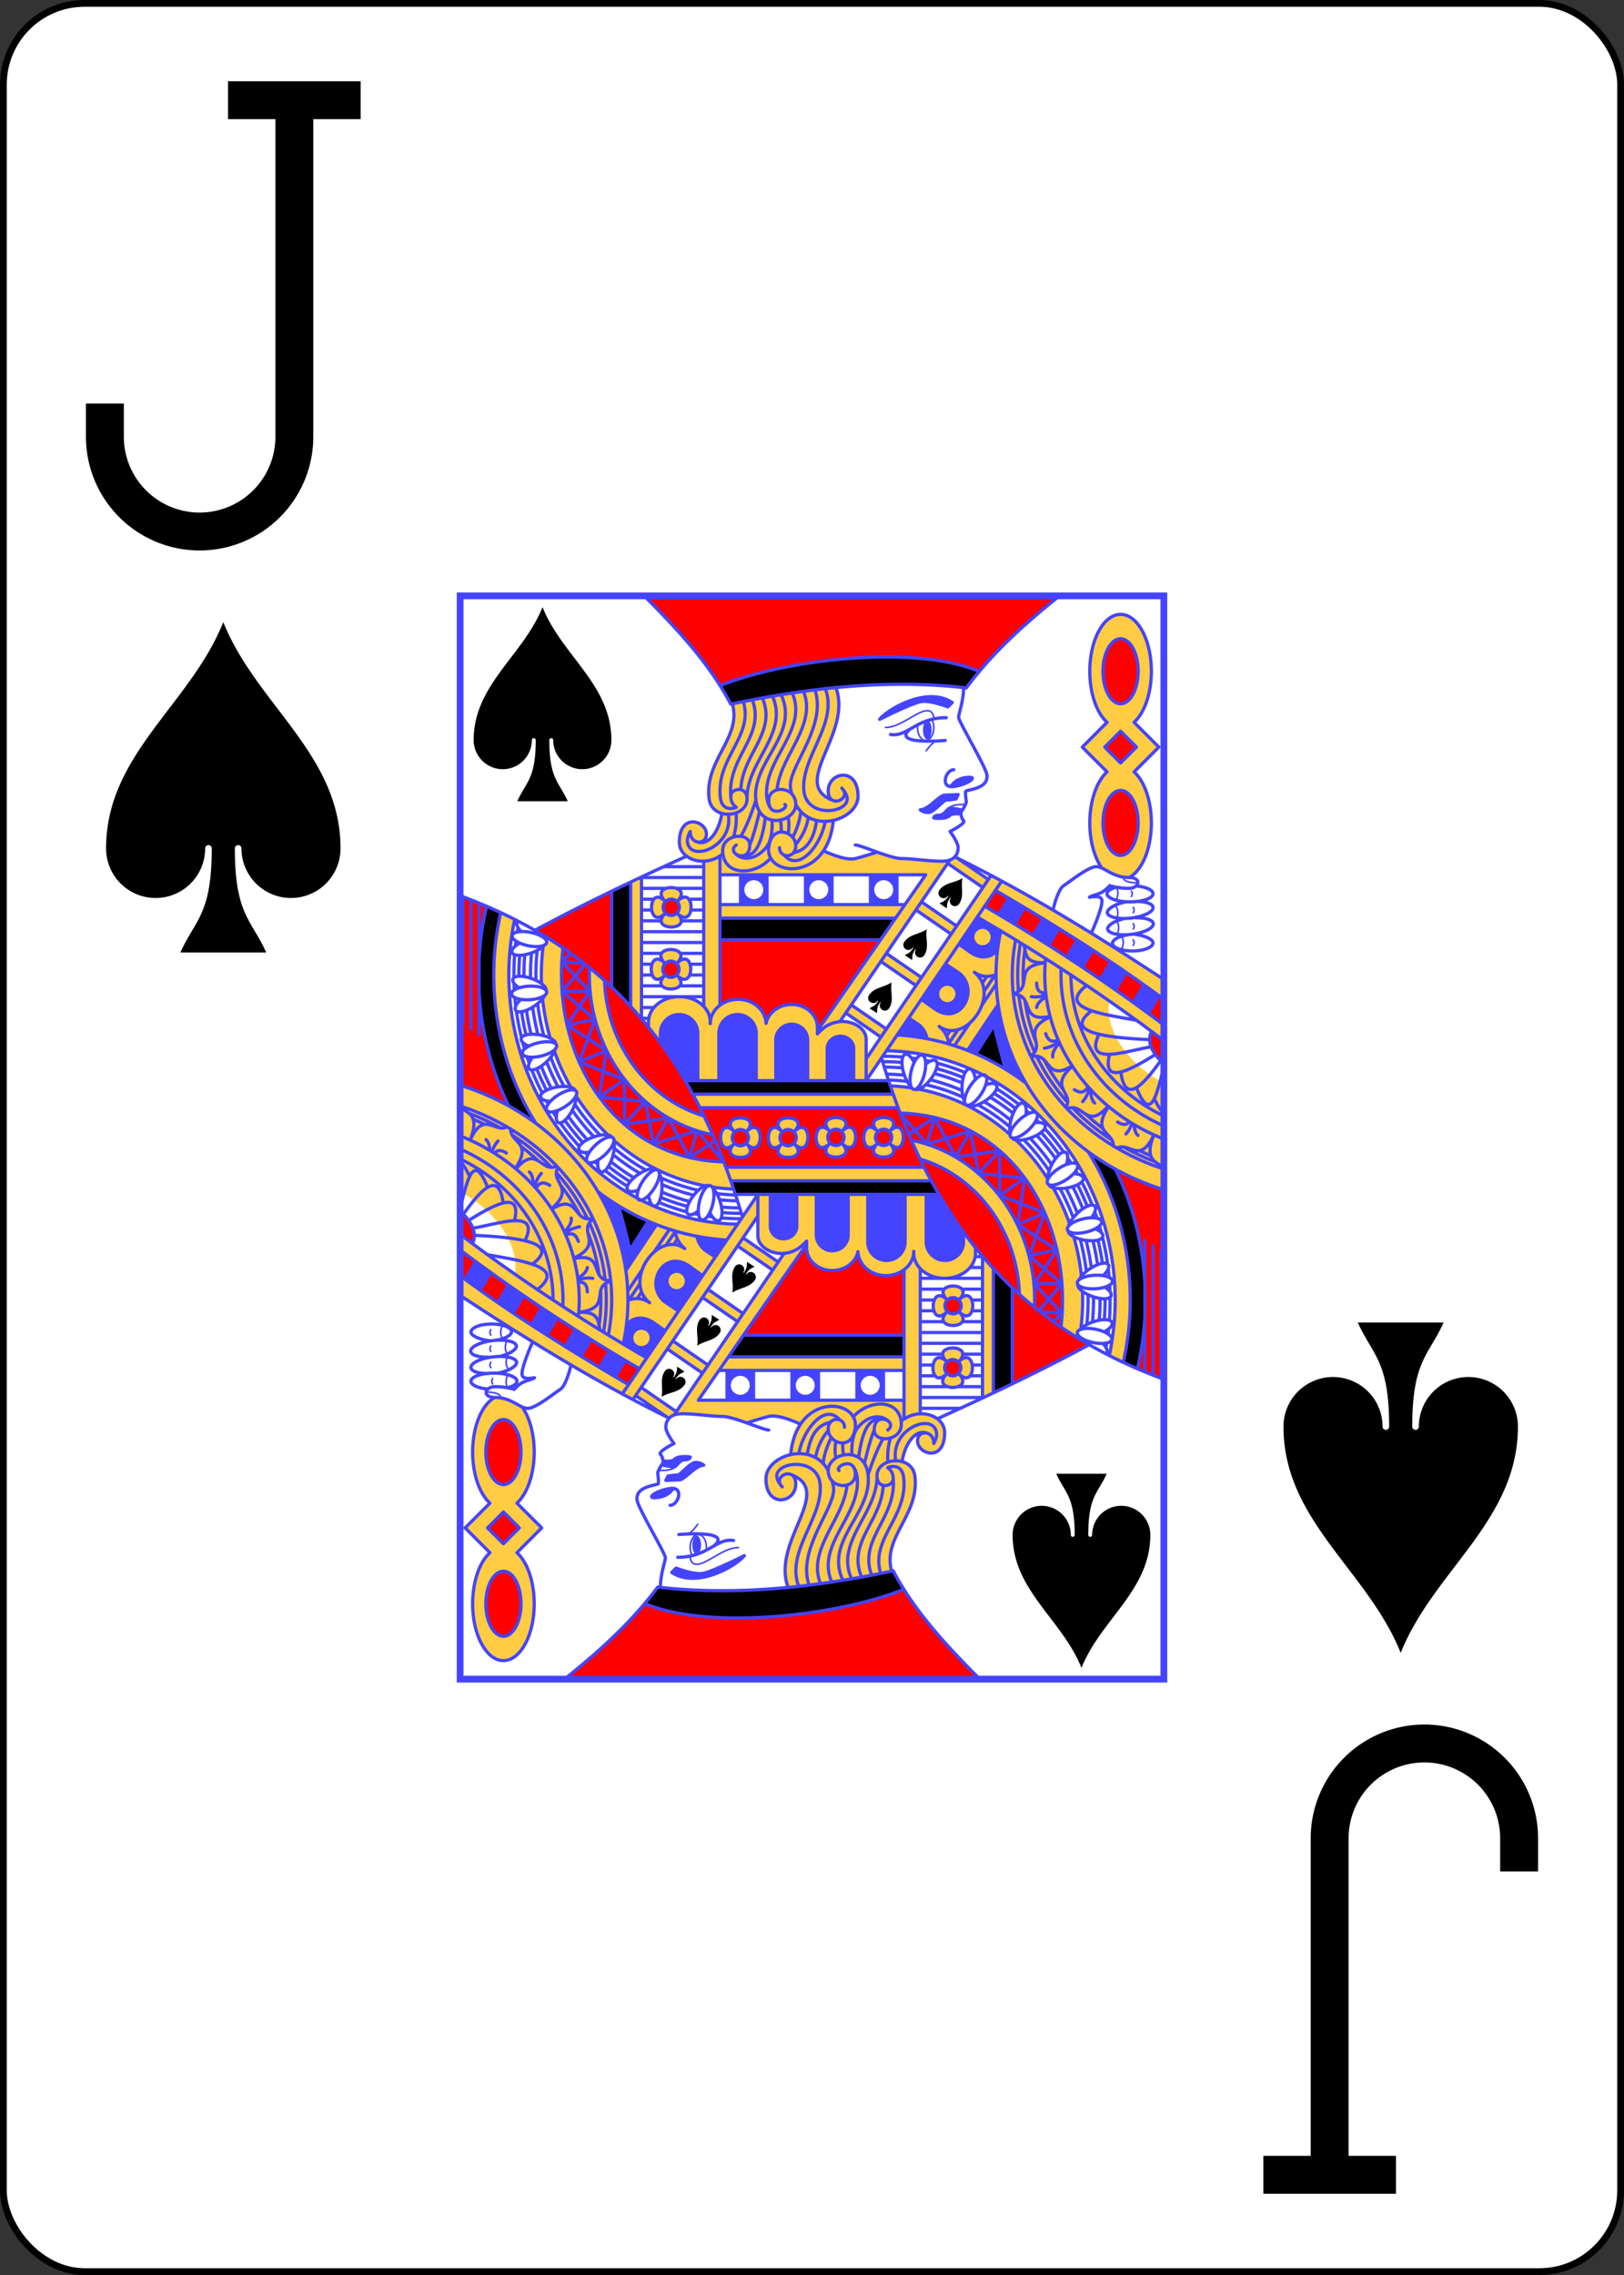 <?xml version="1.0" encoding="UTF-8" standalone="no"?>
<svg xmlns:xlink="http://www.w3.org/1999/xlink" class="card" face="JS" height="3.5in"
     preserveAspectRatio="none" viewBox="-120 -168 240 336" width="2.5in"
     xmlns="http://www.w3.org/2000/svg">
    <rect x="-120" y="-168" width="240" height="336" fill="#333333" stroke="none"/>
    <defs>
        <symbol id="VSJ" preserveAspectRatio="xMinYMid" viewBox="-500 -500 1000 1000">
            <path d="M50 -460L250 -460M150 -460L150 250A100 100 0 0 1 -250 250L-250 220" fill="none"
                  stroke="black" stroke-linecap="square" stroke-miterlimit="1.5"
                  stroke-width="80"></path>
        </symbol>
        <symbol id="SSJ" preserveAspectRatio="xMinYMid" viewBox="-600 -600 1200 1200">
            <path
                    d="M0 -500C100 -250 355 -100 355 185A150 150 0 0 1 55 185A10 10 0 0 0 35 185C35 385 85 400 130 500L-130 500C-85 400 -35 385 -35 185A10 10 0 0 0 -55 185A150 150 0 0 1 -355 185C-355 -100 -100 -250 0 -500Z"
                    fill="black"></path>
        </symbol>
        <symbol id="SJ6" preserveAspectRatio="none" viewBox="0 0 1300 2000">
            <path
                    d="M1225,520c0,10 25,10 25,10M1212.083,537.977c6.055,8.81 1.089,22.643 0,22.023M1212.05,574.307c6.055,8.81 1.089,22.643 0,22.023M1213.561,601.844c6.055,8.81 1.089,22.643 0,22.023M1222.05,629.307c6.055,8.81 1.089,22.643 0,22.023M1240,545c2.817,4.39 1.469,7.218 0,10M1243.355,575.118c2.817,4.39 1.469,7.218 0,10M1243.355,605.118c2.817,4.39 1.469,7.218 0,10M1243.355,635.118c2.817,4.39 1.469,7.218 0,10M934,385c-10.823,1.061 -23.081,-1.379 -33,8M880,268c-7,1 -19,18 -19,18M871.437,228.295C873.659,232.393 875,237.701 875,243.5c0,12.979 -6.716,23.5 -15,23.5 -8.284,0 -15,-10.521 -15,-23.5 0,-1.889 0.142,-3.726 0.411,-5.485M786,243c28,0 58,-31 77,-31 11.499,0 12,13 12,13"
                    fill="none" stroke="#44F" stroke-linecap="round" stroke-linejoin="round"
                    stroke-width="3"></path>
            <use height="75" transform="translate(910,546)scale(1,1)rotate(35)translate(-37,-37)"
                 width="75" xlink:href="#SSJ"></use>
            <use height="75" transform="translate(845,641)scale(1,1)rotate(33)translate(-37,-37)"
                 width="75" xlink:href="#SSJ"></use>
            <use height="75" transform="translate(780,739)scale(1,1)rotate(33)translate(-37,-37)"
                 width="75" xlink:href="#SSJ"></use>
        </symbol>
        <symbol id="SJ5" preserveAspectRatio="none" viewBox="0 0 1300 2000">
            <path
                    d="M1299.894,708.358C1165.225,619.98 1044.801,546.406 913.659,481.799M778.787,854.444c90.113,301.87 247.363,490.955 521.131,591.898M791.461,895H415.846M800.082,920H430.213M808.292,945H443.35M904.795,487.642 701.696,785.807M980.713,516.294C904.098,629.536 826.244,741.942 749.869,855.346M417.193,481.266C323.045,523.757 229.466,568.379 137.214,617.952M335,520.115V780.788M450,491.883V758.209M280,545.221V723.317M315,528.53V758.21M480,480.417V755.597M480,515H860L660.087,802.68M480,570H820.894M480,595H804.058M480,635H775.611M400.607,564.393a15,15 0 0 1 0,21.213 15,15 0 0 1 -21.213,0 15,15 0 0 1 0,-21.213 15,15 0 0 1 21.213,0v0M400.607,564.393c8.32,-8.32 14.628,-9.542 18.948,-7.033 13.854,8.047 7.269,54.464 -18.948,28.246C435,620 345,620 379.393,585.607 345,620 345,530 379.393,564.393 345,530 435,530 400.607,564.393v0M400,678.787a15,15 0 0 1 0,21.213 15,15 0 0 1 -21.213,0 15,15 0 0 1 0,-21.213 15,15 0 0 1 21.213,0v0M400,678.787c8.32,-8.32 14.628,-9.542 18.948,-7.033C432.802,679.801 426.217,726.217 400,700c34.393,34.393 -55.607,34.393 -21.213,0 -34.393,34.393 -34.393,-55.607 0,-21.213 -34.393,-34.393 55.607,-34.393 21.213,0v0M335,620H450M335,640H450M406.819,660H450M335,660h36.841M424.67,680H450M335,680h19.415M424.38,700H450M335,700h19.86M406.093,720H450M335,720h37.857M422.929,560H450M335,560h22.327M426.412,580H450M335,580h18.844M408.56,600H450M335,600h36.26M376.195,500H450M332.923,520H450M399.997,540H450M335,540h44.968M335,740H450M335,760h22.617M335,780h10.861M528.291,989.697a15,15 0 0 1 0,21.213 15,15 0 0 1 -21.213,0 15,15 0 0 1 0,-21.213 15,15 0 0 1 21.213,0v0M616.422,989.697a15,15 0 0 1 0,21.213 15,15 0 0 1 -21.213,0 15,15 0 0 1 0,-21.213 15,15 0 0 1 21.213,0v0M528.291,989.697c8.32,-8.32 14.628,-9.542 18.948,-7.033 13.854,8.047 7.269,54.464 -18.948,28.246 34.393,34.393 -55.607,34.393 -21.213,0 -34.393,34.393 -34.393,-55.607 0,-21.213 -34.393,-34.393 55.607,-34.393 21.213,0v0M616.422,989.697c8.32,-8.32 14.628,-9.542 18.948,-7.033 13.854,8.047 7.269,54.464 -18.948,28.246 34.393,34.393 -55.607,34.393 -21.213,0 -34.393,34.393 -34.393,-55.607 0,-21.213 -34.393,-34.393 55.607,-34.393 21.213,0v0M750,895v-74.245h-0.15c0.083,-0.726 0.133,-1.455 0.15,-2.184 10e-6,-18.09 -20.147,-32.755 -45,-32.755 -20.619,1.313 -32.663,9.571 -45,22.886v-9.311h-0.158c0.088,-0.936 0.141,-1.873 0.158,-2.812 10e-6,-23.296 -21.266,-42.18 -47.5,-42.18 -24,0 -43.842,15.805 -47.304,34.866C563.625,763.967 541.106,745 513.518,745c-28.433,0 -51.482,20.147 -51.482,44.8 -0.332,-0.77 -0.017,-2.522 10e-6,-3.3 0,-25.681 -25.536,-46.5 -57.036,-46.5 -31.5,0 -57.036,20.819 -57.036,46.5 10e-4,1.034 0.047,2.068 0.134,3.1h-0.134v7.609M1000.631,526.423 750,895M918.036,483.962l57.683,39.657M777.372,675.068l64.654,44.449M787.613,660.234l64.782,44.537M842.112,579.889l64.429,44.295M852.361,565.061l63.992,43.994M900.595,493.846l64.502,44.345M713.049,770.533l64.079,44.054M722.965,755.476l64.741,44.509M956.062,593.505C1081.708,666.317 1197.894,743.75 1300.074,821.255M968.653,572.916C1089.37,643.264 1201.217,717.818 1300.123,792.508M988.787,543.79C1101.61,609.526 1206.519,675.497 1300.151,745.067M1299.919,1002.903C1170.517,952.17 1080,835.642 1080,700c0,-10.247 0.517,-20.385 1.527,-30.393M1299.958,1096.424C1234.01,1076.035 1173.392,1041.819 1123.266,995.743 1037.937,917.307 990,810.925 990,700c0,-27.631 2.975,-54.981 8.761,-81.686M1299.927,978.692C1187.557,928.803 1110,822.758 1110,700c0,-4.011 0.083,-8.004 0.247,-11.977M1299.933,960.371C1198.031,911.709 1128.365,813.379 1128.365,700M1299.956,1058.208c-57.894,-18.849 -111.089,-48.937 -155.476,-88.738C1064.777,898.002 1020,801.071 1020,700c0,-21.892 2.101,-43.59 6.202,-64.877M1031.361,730.283C1030.457,720.246 1030,710.144 1030,700c0,-19.933 1.765,-39.703 5.216,-59.138M1061.176,842.266c-15.198,-33.322 -25.059,-68.626 -29.097,-104.85M1122.219,935.148c-23.371,-26.07 -42.628,-54.722 -57.391,-85.124M1203.904,1004.513c-18.526,-11.92 -36.048,-25.27 -52.353,-39.969 -7.034,-6.341 -13.79,-12.887 -20.26,-19.621M1283.947,1044.8c-20.096,-7.628 -39.527,-16.685 -58.102,-27.098M1040.409,716.5C1040.137,711.015 1040,705.514 1040,700c0,-15.856 1.109,-31.476 3.26,-46.802M1063.957,824.404c-9.888,-24.89 -16.822,-50.778 -20.601,-77.229M1114.189,911.813c-13.523,-17.358 -25.32,-35.699 -35.287,-54.801M1187.632,983.489c-10.046,-7.496 -19.73,-15.459 -29.01,-23.871 -0.98,-0.888 -1.954,-1.781 -2.923,-2.677M1275.805,1033.581c-7.049,-2.938 -14.006,-6.061 -20.863,-9.364M972.1,887.733c41.326,22.005 79.451,51.257 112.671,86.998C1164.954,1060.998 1210,1178 1210,1300c0,34.756 -3.656,69.106 -10.739,102.455M965.622,884.356c2.168,1.106 4.327,2.231 6.478,3.377M787.754,840.035c62.115,0.829 122.721,16.189 177.868,44.321M1194.488,1379.277c-0.461,2.807 -0.948,5.61 -1.463,8.411M1197.978,1353.331c-0.33,3.124 -0.691,6.241 -1.084,9.354M1200.679,1294.954c0.017,1.681 0.026,3.363 0.026,5.046v0c0,12.671 -0.431,25.198 -1.33,37.618M1199.912,1272.291c0.232,4.053 0.414,8.114 0.544,12.183M1197.272,1242.445c0.629,5.247 1.172,10.511 1.629,15.791M1186.631,1184.241c4.015,16.224 7.193,32.719 9.505,49.411M1180.949,1163.33c1.173,3.958 2.295,7.934 3.366,11.928M1172.418,1137.322c1.415,3.926 2.779,7.874 4.091,11.843M1148.308,1081.92c7.178,13.941 13.658,28.272 19.415,42.93M1137.316,1061.82c1.117,1.926 2.22,3.861 3.309,5.804M1122.256,1037.626c2.173,3.257 4.304,6.544 6.392,9.858M1079.789,983.522c12.64,13.746 24.375,28.278 35.163,43.488M1064.247,967.468c1.575,1.545 3.14,3.104 4.695,4.677M1045.786,950.389c1.851,1.614 3.689,3.245 5.516,4.895M991.011,909.938c14.272,8.833 28.084,18.588 41.358,29.23M971.994,898.863c1.44,0.788 2.876,1.584 4.308,2.39M950.828,888.077c1.406,0.665 2.809,1.339 4.208,2.021M881.182,862.717c17.617,4.605 34.914,10.432 51.783,17.432M859.387,857.678c2.775,0.559 5.543,1.148 8.305,1.766M833.924,853.42c2.961,0.395 5.915,0.824 8.863,1.286M782.442,850c11.823,0 23.593,0.539 35.284,1.603M1191.405,1297.621c0,0.793 0.01,1.586 0.01,2.379 0,12.207 -0.471,24.363 -1.404,36.437M1189.123,1253.509c0.06,0.605 0.118,1.21 0.176,1.815M1178.246,1189.256c3.423,14.159 6.195,28.526 8.297,43.048M1140.399,1087.197c6.654,12.956 12.691,26.256 18.091,39.847M1073.211,990.587c11.953,13.002 23.078,26.723 33.339,41.067M985.989,918.367c13.859,8.556 27.277,18 40.176,28.3M879.933,872.683c16.858,4.452 33.413,10.049 49.567,16.747M780.458,860.005c0.661,-0.003 1.323,-0.005 1.984,-0.005 11.359,0 22.67,0.508 33.905,1.514M1182.106,1297.026c0.01,0.991 0.01,1.982 0.01,2.974 0,12.546 -0.51,25.035 -1.516,37.435M1168.944,1190.512c3.569,14.583 6.431,29.392 8.564,44.37M1131.533,1090.617c6.911,13.338 13.151,27.052 18.698,41.082M1065.023,995.911c0.01,0.011 0.021,0.022 0.031,0.034 12.593,13.549 24.26,27.909 34.955,42.966M978.964,925.571c14.759,8.966 29.015,18.958 42.671,29.934M875.917,881.924c17.62,4.56 34.906,10.399 51.741,17.463M785.303,870.011c10.727,0.083 21.407,0.629 32.018,1.628M1169.961,1294.048c0.026,1.982 0.039,3.966 0.039,5.952 0,13.691 -0.626,27.312 -1.861,40.82M1156.227,1189.827c4.245,16.666 7.534,33.648 9.832,50.85M1119.023,1093.288c7.972,15.025 15.059,30.557 21.226,46.5M1052.663,1001.103c1.283,1.342 2.557,2.695 3.824,4.058 13.185,14.186 25.323,29.289 36.358,45.169M967.721,933.769c17.312,10.137 33.938,21.714 49.717,34.659M868.252,893.382c20.165,4.926 39.898,11.573 59.014,19.859M788.572,883.087c10.837,0.184 21.623,0.856 32.331,2.005M1159.884,1289.909c0.078,3.359 0.116,6.723 0.116,10.091 0,15.302 -0.802,30.514 -2.382,45.572M1145.239,1187.524c5.223,19.497 9.098,39.453 11.564,59.71M1107.876,1094.049c9.511,17.397 17.793,35.514 24.786,54.194M1041.011,1004.002c2.839,2.871 5.641,5.793 8.405,8.767 14.192,15.269 27.138,31.628 38.766,48.895M956.329,939.438c20.77,11.594 40.578,25.286 59.139,40.951M859.845,902.42c23.806,5.365 47.027,13.183 69.345,23.312M791.056,893.9c11.691,0.287 23.317,1.156 34.844,2.593M1149.698,1283.962c0.201,5.333 0.302,10.68 0.302,16.038 0,17.96 -1.136,35.793 -3.364,53.39M1133.612,1183.235c6.82,23.741 11.575,48.223 14.145,73.135M1095.286,1092.413c12.134,21.168 22.367,43.49 30.581,66.659M1085.519,1076.269c0.149,0.234 0.298,0.468 0.447,0.703M1026.639,1004.442c5.365,5.131 10.603,10.444 15.706,15.934 16.069,17.288 30.497,36.013 43.175,55.892M939.713,942.581c27.181,13.844 52.823,31.295 76.285,52.069M934.148,939.807c1.862,0.908 3.717,1.832 5.565,2.773M847.331,910.762c30.025,5.794 59.182,15.573 86.816,29.045M794.794,904.776c13.384,0.484 26.676,1.752 39.822,3.779M812.941,955C1015,960 1132.608,1148.099 1110,1350M833.166,1004.952c129.782,25.661 228.118,148 228.118,295.048 0,4.295 -0.084,8.568 -0.25,12.819M850.279,1039.98c102.383,30.854 178.311,129.821 182.901,248.611M1160.086,1026.095c50.343,80.345 77.799,175.602 77.799,273.905 0,39.253 -4.42,77.474 -12.884,115M807.783,810.758c85.668,5.133 167.901,36.182 237.421,89.013M1210.464,1058.46c35.998,73.843 55.305,156.621 55.305,241.54 0,43.186 -4.993,85.818 -14.636,127.002M1185,1155c1.593,6.717 -11.273,15.521 -28.738,19.663 -17.465,4.142 -32.914,2.055 -34.507,-4.663 -1.593,-6.717 11.273,-15.521 28.738,-19.663 17.465,-4.142 32.914,-2.055 34.507,4.663v0M1124.098,1163.634c1.599,-6.554 7.381,-15.459 15.902,-23.634 12.952,-12.426 27.327,-18.462 32.106,-13.48 3.594,3.746 1.319,12.074 -5.825,21.547M1173.453,1168.806c9.837,3.822 14.627,9.135 13.808,13.872 -1.175,6.803 -16.466,9.84 -34.154,6.784 -14.641,-2.53 -26.335,-8.441 -29.261,-14.261M1205,1265c0.388,6.893 -13.825,13.298 -31.746,14.307 -17.921,1.009 -32.763,-3.761 -33.151,-10.654 -0.388,-6.893 13.825,-13.298 31.746,-14.307 17.921,-1.009 32.763,3.761 33.151,10.654v0M1143.528,1262.798c2.725,-6.171 9.983,-13.921 19.808,-20.472 14.934,-9.957 30.145,-13.373 33.975,-7.629 2.88,4.319 -0.823,12.118 -9.521,20.188M1191.207,1276.562c9.012,5.491 12.794,11.563 11.156,16.082 -2.353,6.49 -17.939,6.794 -34.814,0.677 -13.969,-5.063 -24.442,-12.938 -26.3,-19.181M1203.843,1372.92c-1.396,6.761 -16.777,9.3 -34.356,5.671 -17.578,-3.629 -30.697,-12.052 -29.301,-18.813 1.396,-6.761 16.777,-9.3 34.356,-5.671 17.578,3.629 30.697,12.052 29.302,18.813v0M1145,1355c4.219,-5.264 13.224,-10.89 24.402,-14.696 16.991,-5.786 32.569,-5.179 34.795,1.356 1.673,4.914 -3.908,11.5 -14.387,17.064M1141.024,1369.95c-0.709,-1.658 -1.101,-3.201 -1.141,-4.574M1187.542,1380.551c7.299,7.622 9.394,14.462 6.65,18.409M1140,1050c3.732,5.808 -5.484,18.382 -20.585,28.085 -15.101,9.703 -30.367,12.861 -34.099,7.053 -3.732,-5.808 5.484,-18.382 20.585,-28.085 15.101,-9.703 30.367,-12.861 34.099,-7.053v0M1085.414,1078.355c-0.667,-6.713 1.833,-17.033 7.158,-27.572 8.095,-16.02 19.652,-26.484 25.813,-23.37 4.633,2.341 5.252,10.952 1.655,22.259M1133.689,1066.855c10.548,0.341 16.829,3.764 17.629,8.504 1.149,6.807 -12.268,14.747 -29.967,17.734 -14.651,2.472 -27.644,0.776 -32.336,-3.743M1065,955c4.699,5.058 -2.153,19.062 -15.303,31.278 -13.15,12.216 -27.62,18.02 -32.319,12.962 -4.699,-5.058 2.153,-19.061 15.303,-31.278C1045.832,955.746 1060.301,949.942 1065,955v0M1016.277,992.547c-1.842,-6.49 -1.203,-17.089 2.178,-28.403 5.139,-17.198 14.667,-29.537 21.282,-27.56 4.974,1.486 7.103,9.853 5.559,21.617M1061.764,972.705c10.442,-1.526 17.229,0.734 18.853,5.258 2.332,6.498 -9.472,16.681 -26.366,22.746 -13.984,5.02 -27.072,5.644 -32.489,2.024M970,885c5.801,3.743 2.615,19.004 -7.117,34.086 -9.731,15.082 -22.323,24.275 -28.124,20.532 -5.801,-3.743 -2.615,-19.004 7.117,-34.086C951.608,890.45 964.199,881.257 970,885v0M932.042,933.403c-3.386,-5.836 -5.38,-16.264 -4.894,-28.063 0.739,-17.934 6.93,-32.242 13.828,-31.958 5.187,0.214 9.313,7.797 10.718,19.578M971.23,902.956c9.743,-4.055 16.878,-3.538 19.568,0.446 3.863,5.722 -5.065,18.502 -19.942,28.545 -12.314,8.314 -24.844,12.146 -30.986,9.974M853.373,847.961c6.702,1.657 8.642,17.126 4.335,34.55 -4.308,17.425 -13.233,30.207 -19.935,28.55 -6.702,-1.657 -8.642,-17.125 -4.335,-34.55 4.308,-17.425 13.233,-30.207 19.935,-28.55v0M833.185,906.065c-5.097,-4.42 -10.369,-13.637 -13.739,-24.954 -5.123,-17.203 -3.913,-32.745 2.704,-34.716 4.975,-1.482 11.34,4.351 16.494,15.038M860.366,864.545c7.899,-6.998 14.815,-8.826 18.653,-5.931 5.511,4.158 1.216,19.144 -9.595,33.473 -8.948,11.861 -19.555,19.554 -26.07,19.493M862.198,1012.306l14.13,-49.456M915.218,1035.868l27.277,-47.734M957.865,1066.42l38.569,-42.075M996.666,1106.924l46.158,-31.956M1030.045,1160.695l49.922,-21.395M1051.039,1217.792l51.747,-10.349M1060.66,1270h51.088M829.096,994.024l47.183,-31 38.939,72.845 81.216,-11.523 0.232,82.579 83.302,32.376 -28.928,78.493 60.631,52.208 -42.681,49.562M812.941,955l49.257,57.306 80.297,-24.172 15.37,78.286 84.959,8.548 -12.778,85.727 72.358,46.824 -41.744,62.481 51.462,54.437 -16.398,15.709M1072.315,1321.594l40.061,2.861M1265,1432.805V1190M1280,1438.834V1200M1295,1444.992V1210M1054.77,851.074c36.785,-10.586 25.203,47.882 76.035,16.617M1089.978,777.255c-56.952,26.845 -5.251,49.721 -35.892,72.302M1121.39,947.2c29.345,-13.893 35.536,40.248 74.977,-4.423M1131.139,868.277c-45.772,40.184 4.027,48.741 -12.084,76.043M1213.312,1019.627c22.994,-12.037 42.632,30.836 67.862,-23.852M1197.826,943.152c-32.861,48.928 10.495,47.177 8.641,72.541M1281.169,995.775c-18.662,48.534 6.531,48.678 18.994,60.839M1021.909,735.665c40.802,0.465 9.283,53.476 67.827,40.606M1080.1,677.479c-62.251,7.22 -19.164,46.432 -58.298,57.084M1041.838,645.573c3.424,15.26 1.5,33.099 38.262,31.711M1082.325,737.133C1073.962,739.507 1065.482,741.659 1055,740M1065,715c0.585,17.408 8.793,17.8 16.88,18.462M1082.386,740.009C1074.78,745.039 1066.191,751.531 1065,760M1106.529,823.177c-7.902,5.113 -15.732,10.298 -27.114,11.892M1081.683,808.239c6.126,17.898 14.995,13.974 23.58,12.304M1106.724,825.748c-6.074,7.244 -13.325,16.539 -11.906,25.531M1162.557,909.347c-2.597,8.29 -5.446,16.557 -12.574,24.409M1134.555,911.688c15.791,9.606 20.261,1.53 25.614,-5.167M1165.023,912.879c0.153,8.638 1.209,18.249 7.169,23.476M1241.004,973.909c-2.294,6.665 -5.26,13.264 -11.007,19.595M1214.569,971.437c12.148,7.39 17.596,4.315 21.9,-0.546M1245.16,976.202c0.409,7.603 1.899,15.387 7.046,19.901M1277.181,804.537c-11.672,22.62 9.234,47.843 22.858,59.259M1249.582,783.703C1204.952,775.149 1132.301,766.754 1140,740c2.978,-8.935 11.278,-16.095 17.504,-20.425M1166.404,766.2c-40.416,31.35 -11.981,47.824 107.397,53.163M1180.141,809.381c-27.583,58.676 44.248,32.392 96.167,23.126M1199.6,846.597c-13.217,54.272 30.455,34.159 84.751,0.154M1220.518,879.3c7.836,58.415 38.304,28.026 73.489,-20.866M1249.26,907.91c27.89,70.964 38.938,3.9 50.733,-37.555M1282.316,928.091c8.165,16.942 13.815,24.745 17.709,26.21M893.776,799.902l-1.473,2.175M961.181,700.399l-2.546,3.759M905.39,802.52l-6.753,9.969M973.201,702.418l-8.423,12.433M920.04,800.656 902.528,826.506M989.603,697.967l-21.526,31.776M941.819,788.267l-28.606,42.228M990.379,716.583l-26.448,39.043M950,695c47.071,37.657 -7.779,124.057 -56.084,104.85C890.91,798.655 887.929,797.051 885,795M989.667,699.224C976.948,704.41 962.969,704.079 950,695M885,795c10.822,8.658 16.257,19.893 17.622,31.828M1220.029,359.26c17.949,0 32.5,26.863 32.5,60 0,33.137 -14.551,60 -32.5,60 -17.949,0 -32.5,-26.863 -32.5,-60 0,-33.137 14.551,-60 32.5,-60v0M1220.029,249.971l29.289,29.289 -29.289,29.289 -29.289,-29.289 29.289,-29.289v0M1220.029,79.26c17.949,0 32.5,26.863 32.5,60 0,33.137 -14.551,60 -32.5,60 -17.949,0 -32.5,-26.863 -32.5,-60 0,-33.137 14.551,-60 32.5,-60v0M1236.156,519.979c23.557,-12.835 40.749,-53.071 40.749,-100.719C1276.888,379.172 1264.509,342.6 1245,325l45.74,-45.74 -45.775,-45.775c19.517,-17.576 31.909,-54.135 31.939,-94.225 0,-57.99 -25.464,-105 -56.875,-105 -31.411,0 -56.875,47.01 -56.875,105 0.016,40.087 12.395,76.66 31.904,94.26l-45.74,45.74 45.775,45.775c-19.517,17.576 -31.909,54.135 -31.939,94.225 0,33.822 8.662,63.909 22.114,83.113M1095.516,579.924C1097.735,566.509 1106.717,540.069 1115,535c9.531,-5.832 45,-35 60,-35 15,0 30,20 60,20 25,0 20,20 0,20 -20,0 -35,-5 -35,-5 -15.017,16.853 -25.13,15.341 -35,20 -10.111,4.772 15,-5 20,5 4.415,8.829 -14.557,52.737 -19.06,62.898M1249.293,535.585c17.735,1.804 30.707,7.575 30.707,14.415 0,8.284 -19.028,15 -42.5,15 -23.472,0 -42.5,-6.716 -42.5,-15 0,-4.921 6.713,-9.288 17.083,-12.023M1247.81,564.299c17.824,-0.296 31.385,3.908 32.19,10.701 0.975,8.227 -17.13,17.135 -40.439,19.898 -23.309,2.763 -42.995,-1.667 -43.97,-9.894C1195.012,580.118 1205,570 1230,565M1248.249,594.401c17.824,-0.296 31.385,3.908 32.19,10.701 0.975,8.227 -17.13,17.135 -40.439,19.898 -23.309,2.763 -42.995,-1.667 -43.97,-9.894 -0.558,-4.71 8.702,-14.28 31.76,-19.443M1247.312,625.098c15.641,1.669 32.737,8.906 32.688,15.611 -0.059,8.121 -16.901,14.811 -37.619,14.943 -20.718,0.132 -37.465,-6.345 -37.407,-14.466 0.034,-4.649 9.204,-12.955 29.968,-15.453M930.064,169.335C930.113,195.111 920.041,219.248 921,225c1.644,9.864 49.733,90.172 52,105 4.139,27.071 -37.097,27.445 -39,31 -1.335,2.494 1,19 1,19 0,5 -10,20 -10,20 0,0 0,10 5,15 5,5 -25,20 -25,20 0,0 15,20 15,30 0,10 -5,25 -30,25 -25,0 -55,-5 -75,-5 -20,0 -75,-25 -85,-25M671.582,470.766C679.191,474.385 712.368,489.408 730,485c12.85,-3.212 29.827,-8.489 40.324,-11.851M925,395c0,0 -15,-3 -20,-3 -5,0 -10,13 -20,13 -10,0 -10,5 -10,5 -0.619,0.316 22.903,3.625 30,-5 3.177,-3.861 20.184,-2.235 20.184,-2.235M850,395c15,0 35.006,-26.643 45,-27l25,-1 -4,8c0,0 -13,2 -18,2 -5,0 -23,23 -33,23 -10,0 -15,-5 -15,-5v0M912,321c-15.119,0.102 -26.392,34.914 0,31 26.021,-3.859 44.26,-17.774 28,-17 -21,1 -29,11 -33,16M909,197l-8,8c0,0 -31,-12 -48,-10 -16.167,1.902 -78,33 -78,33 14,-18 87,-62 134,-31v0M795,256c32,5 47,-31 103,-31M830,247c-32,29 66,20 66,20M502.917,199.438C520.498,262.589 450.951,302.611 460,375c5,40 70,35 70,0 0,-25 -30,-20 -30,-5 0,15 10,20 10,20M523.082,195.232c19.867,64.441 -51.42,104.549 -42.266,177.782 2.366,18.925 15.741,22.625 29.178,17.564M539.669,191.843C564.97,258.151 493.65,297.295 500,370M558.388,188.675c26.985,64.09 -37.166,103.385 -39.893,168.971M576.709,184.96C607.464,251.85 532.78,303.149 530,370M592.928,182.604c32.856,69.93 -46.198,118.309 -47.052,184.481C545,435 620,420 620,385c0,-35 -51.825,-36.649 -50,-5 1.825,31.649 38.517,12.693 30,5M613.388,179.059c28.949,66.232 -46.492,117.819 -47.341,183.619 -0.201,15.589 3.85,25.987 10.211,32.334M634.233,176.11c25.537,63.44 -43.112,119.56 -48.86,181.856M620.046,385.17C650.461,441.037 735,412.87 735,370c0,-55.227 -55,-45 -55,-10 0,34.65 45,15 25,-5M655.221,173.363C678.041,237.945 610,312.171 610,350c0,5.093 1.283,9.801 2.3,14.215M674.344,170.944C699.588,234.957 628.809,298.092 635,360c5,50 80,42.131 80,15 0,-10 -10,-20 -10,-20M693.923,168.863c32.244,85.257 -86.126,177.231 -5.655,208.706M485.427,475.875C454.342,503.044 405,487.859 405,455c0,-55.227 50.046,-40 50,-15 -0.038,20.557 -30,20 -30,-5M509.928,400.59c0.924,17.774 -1.03,32.522 -4.979,44.565M495.39,402.926C505.676,462.548 425.847,493.313 420,455c-0.754,-4.943 0,-10 5,-20M483.387,401.629C480.063,428.243 462.639,460.556 440,455M573.47,484.539C542.263,518.868 485,516.458 485,470c0,-30.414 50,-35 50,-10 0,30 -30,20 -30,10M591.762,413.769c1.294,7.935 1.676,15.399 1.285,22.382M576.238,414.24C576.98,427.674 575.975,452.369 565,465c-29.332,33.759 -58.511,14.889 -60,5 -0.76,-5.044 1.667,-7.214 5,-10M563.844,409.463c-5.943,44.407 -17.429,71.915 -38.678,69.66M552.997,398.634C547.657,421.343 541.957,442.819 535,460M546.472,376.7c-7.368,23.266 -17.816,49.939 -27.696,67.154M689.387,414.392C678.846,529.449 564.058,518.475 570,465c5,-45 48.843,-29.973 50,-5 1.184,25.561 -30,25 -30,5M674.251,416.258c-6.682,41.859 -47.137,95.079 -75.457,62.598M658.635,415.106c-4.815,30.364 -15.689,53.831 -42.588,59.055M643.37,408.981c-4.079,23.445 -14.001,38.516 -23.646,50.383M629.445,398.092c-1.905,17.578 -8.152,33.697 -15.081,48.143M605.85,408.45c2.149,9.989 1.73,20.299 0.14,30.755M339.389,-0.607C395.396,55.572 459.428,122.369 500,200 643.731,169.586 791.688,153.319 935,170 981.784,106.814 1042.047,51.847 1107.359,-0.041M480.441,165.793C600.092,117.281 839.098,89.168 958.804,139.507"
                    fill="none" stroke="#44F" stroke-linecap="round" stroke-linejoin="round"
                    stroke-width="6"></path>
        </symbol>
        <symbol id="SJ4" preserveAspectRatio="none" viewBox="0 0 1300 2000">
            <path
                    d="M280,545l35,-16.519V758.034l-34.825,-34.919zM430.213,920 415,895h376.461l8.588,25zM480,595h324.058l-28.447,40H480ZM1224.878,1415.024c8.586,-37.55 13.006,-75.771 13.006,-115.024 0,-98.303 -27.456,-193.56 -77.682,-273.819 16.515,12.177 33.745,23.163 50.965,32.635 35.295,73.487 54.602,156.264 54.602,241.184 0,43.186 -4.993,85.818 -15.428,126.604 -9.175,-4.024 -17.438,-7.743 -25.462,-11.58zM955.311,846.655 985,800c5.534,23.766 11.843,47.199 18.271,70.58M480.485,166.004C487.466,177.24 493.99,188.501 500,200 643.731,169.586 791.688,153.319 935,170 942.479,159.899 950.302,150.009 958.62,139.907 839.098,89.168 600.092,117.281 480.485,166.004Z"
                    fill="black"></path>
        </symbol>
        <symbol id="SJ3" preserveAspectRatio="none" viewBox="0 0 1300 2000">
            <path
                    d="M515,515v55h55v-55zm27.5,10A17.5,17.5 0 0 1 560,542.5 17.5,17.5 0 0 1 542.5,560 17.5,17.5 0 0 1 525,542.5 17.5,17.5 0 0 1 542.5,525ZM635,515v55h55v-55zm27.5,10A17.5,17.5 0 0 1 680,542.5 17.5,17.5 0 0 1 662.5,560 17.5,17.5 0 0 1 645,542.5 17.5,17.5 0 0 1 662.5,525ZM755,515v55h55v-55zm27.5,10A17.5,17.5 0 0 1 800,542.5 17.5,17.5 0 0 1 782.5,560 17.5,17.5 0 0 1 765,542.5 17.5,17.5 0 0 1 782.5,525ZM512.5,770a37.5,37.5 0 0 0 -37.5,37.5 37.5,37.5 0 0 0 0.088,2.5H475v85h75v-85h-0.125A37.5,37.5 0 0 0 550,807.5 37.5,37.5 0 0 0 512.5,770ZM404.536,770c-20.711,0 -37.5,16.789 -37.5,37.5 0.001,0.834 0.031,1.668 0.088,2.5h-0.088v12.25L415.435,895h26.601v-85h-0.125c0.07,-0.832 0.111,-1.666 0.125,-2.5 0,-20.711 -16.789,-37.5 -37.5,-37.5zM612.562,787.857A32.438,32.143 0 0 0 580.125,820a32.438,32.143 0 0 0 0.076,2.143h-0.076V895H645v-72.857h-0.108A32.438,32.143 0 0 0 645,820 32.438,32.143 0 0 0 612.562,787.857ZM702.562,810a27.438,25.929 0 0 0 -27.438,25.929 27.438,25.929 0 0 0 0.064,1.729h-0.064v58.771H730v-58.771h-0.091A27.438,25.929 0 0 0 730,835.929 27.438,25.929 0 0 0 702.562,810ZM1010.814,556.402l-18.305,30.584 34.25,20.664 18.201,-30.412zM1074.129,595.027l-17.896,29.902 33.609,21.732 18.305,-30.584zM1137.186,634.082l-18.586,31.053 33.148,22.504 19.252,-32.166zM1199.578,674.246l-19.252,32.164 32.434,23.697 19.941,-33.316zM1260.666,716.588l-19.557,32.678 32.56,23.484 19.609,-32.764zM851.118,747.942 875,765c50,35 90,-35 50,-70L898.043,677.029ZM900,720c8.284,0 15,6.716 15,15 0,8.284 -6.716,15 -15,15 -8.284,0 -15,-6.716 -15,-15 0,-8.284 6.716,-15 15,-15zM998.39,618.256 956.062,593.505 919.527,645.377 940,660c20.554,14.388 39.417,11.032 51.729,-0.341zM965,615c8.284,0 15,6.716 15,15 0,8.284 -6.716,15 -15,15 -8.284,0 -15,-6.716 -15,-15 0,-8.284 6.716,-15 15,-15zM810,810l55.745,7.935C864.146,807.908 859.18,798.032 850,790l-19.349,-12.899zM993.336,749.862l-58.954,88.209c39.148,14.882 76.532,35.642 110.85,61.702 -27.363,-46.311 -45.1,-97.165 -51.896,-149.911zM925,395c0,0 -15,-5 -20,-5 -5,0 -10,15 -20,15 -10,0 -10,5 -10,5 -0.619,0.316 22.903,3.625 30,-5 3.177,-3.861 20.184,-2.235 20.184,-2.235M850,395c15,0 35.006,-26.643 45,-27l25,-1 -4,8c0,0 -13,2 -18,2 -5,0 -23,23 -33,23 -10,0 -15,-5 -15,-5zM912,352c26.021,-3.859 44.26,-17.774 28,-17 -21,1 -29,11 -33,16M909,197l-8,8c0,0 -31,-12 -48,-10 -16.167,1.902 -78,33 -78,33 14,-18 87,-62 134,-31zM871,247.5a8,17.5 0 0 1 -8,17.5 8,17.5 0 0 1 -8,-17.5 8,17.5 0 0 1 8,-17.5 8,17.5 0 0 1 8,17.5"
                    fill="#44F"></path>
        </symbol>
        <symbol id="SJ2" preserveAspectRatio="none" viewBox="0 0 1300 2000">
            <path
                    d="M339.994,0C387.434,47.6 440.548,102.806 480.334,165.766 600.091,117.281 839.099,89.167 958.604,139.926 1001.155,89.327 1052.45,43.591 1107.316,0Zm880.035,79.26a32.5,60 0 0 0 -32.5,60 32.5,60 0 0 0 32.5,60 32.5,60 0 0 0 32.5,-60 32.5,60 0 0 0 -32.5,-60zm0,170.711 -29.289,29.289 29.289,29.289 29.289,-29.289zm0,109.289a32.5,60 0 0 0 -32.5,60 32.5,60 0 0 0 32.5,60 32.5,60 0 0 0 32.5,-60 32.5,60 0 0 0 -32.5,-60zM988.959,543.562 968.707,573.104C1089.338,643.25 1201.114,717.777 1300,792.445V744.961C1206.406,675.43 1101.563,609.476 988.959,543.562Zm-708.953,1.639c-47.874,23.233 -95.508,47.342 -142.25,72.621 53.195,30.118 100.356,65.097 142.42,105.293zm110.213,14.801a15,15 0 0 0 -10.826,4.391 15,15 0 0 0 0,21.215 15,15 0 0 0 21.215,0 15,15 0 0 0 0,-21.215 15,15 0 0 0 -10.389,-4.391zM480,635.211 480.35,755.455C489.608,748.878 501.044,745 513.518,745c27.587,0 50.107,18.968 51.678,44.266 3.462,-19.06 23.305,-34.867 47.305,-34.867 26.234,0 47.5,18.886 47.5,42.182 -0.018,0.939 -0.07,1.875 -0.158,2.811H660l0.043,2.969 115.779,-166.945zm-90.387,39.184a15,15 0 0 0 -10.826,4.393 15,15 0 0 0 0,21.213 15,15 0 0 0 21.213,0 15,15 0 0 0 0,-21.213 15,15 0 0 0 -10.387,-4.393zm887.897,130.152c-11.905,22.593 8.882,47.772 22.49,59.201v-42.523c-7.336,-5.557 -14.753,-11.115 -22.49,-16.678zM808.912,944.4c0.075,0.201 0.153,0.399 0.229,0.6h0.383zM651.283,944.529 443.35,945l-0.643,-0.301c17.481,34.53 33.433,71.124 47.986,109.848L490.477,1055H651.375ZM812.941,955l20.225,49.951c129.782,25.661 228.119,148 228.119,295.049 0,4.295 -0.084,8.568 -0.25,12.818L1110,1350c22.608,-201.901 -94.999,-390 -297.059,-395zm-295.258,8.902c13.902,0 27.804,8.598 10.607,25.795 8.32,-8.32 14.627,-9.543 18.947,-7.033 13.854,8.047 7.27,54.464 -18.947,28.246 34.393,34.393 -55.606,34.393 -21.213,0 -34.393,34.393 -34.393,-55.606 0,-21.213 -17.197,-17.197 -3.296,-25.795 10.605,-25.795zm-10.605,25.795a15,15 0 0 0 0,21.213 15,15 0 0 0 21.213,0 15,15 0 0 0 0,-21.213 15,15 0 0 0 -21.213,0zm98.736,-25.795c13.902,0 27.804,8.598 10.607,25.795 8.32,-8.32 14.629,-9.543 18.949,-7.033 13.854,8.047 7.268,54.464 -18.949,28.246 34.393,34.393 -55.606,34.393 -21.213,0 -34.393,34.393 -34.393,-55.606 0,-21.213 -17.197,-17.197 -3.296,-25.795 10.605,-25.795zm-10.605,25.795a15,15 0 0 0 0,21.213 15,15 0 0 0 21.213,0 15,15 0 0 0 0,-21.213 15,15 0 0 0 -21.213,0zm254.875,50.475c47.763,99.005 107.681,181.409 182.805,248.648 -4.298,-119.019 -80.226,-217.986 -182.805,-248.648zm360.389,18.264c35.988,73.868 55.295,156.645 55.295,241.565 0,43.186 -4.993,85.818 -14.438,127.031 15.9,6.787 32.086,13.22 48.67,19.332v-349.934c-31.215,-9.648 -61.239,-22.384 -89.527,-37.994z"
                    fill="red"></path>
        </symbol>
        <symbol id="SJ1" preserveAspectRatio="none" viewBox="0 0 1300 2000">
            <path
                    d="M1220.029,34.26c-31.411,0 -56.875,47.01 -56.875,105 0.016,40.087 12.395,76.66 31.904,94.26l-45.74,45.74 45.775,45.775c-19.517,17.576 -31.909,54.135 -31.939,94.225 0,33.251 8.373,62.892 21.438,82.131 0.936,3.778 47.697,25.613 51.822,18.447 23.424,-12.987 40.49,-53.103 40.49,-100.578C1276.888,379.172 1264.509,342.6 1245,325l45.74,-45.74 -45.775,-45.775c19.517,-17.576 31.909,-54.135 31.939,-94.225 0,-57.99 -25.464,-105 -56.875,-105zm0,45c17.949,0 32.5,26.863 32.5,60 0,33.137 -14.551,60 -32.5,60 -17.949,0 -32.5,-26.863 -32.5,-60 0,-33.137 14.551,-60 32.5,-60zM694.041,169.135C630.153,175.574 566.198,186.089 502.982,199.398 520.499,262.589 450.951,302.611 460,375c1.818,14.546 11.572,23.142 23.318,26.568 -3.254,26.675 -20.68,58.987 -43.074,53.242C447.813,455.051 454.982,450.048 455,440c0.046,-25 -50,-40.227 -50,15 0,26.45 31.971,41.442 60.645,32.246 -5.21,1.798 -10.493,2.94 -15.67,3.631l0.078,267.125C439.618,747.053 423.324,740 405,740c-31.5,0 -57.035,20.819 -57.035,46.5 0.001,1.034 0.046,2.068 0.133,3.1h-0.133l-0.041,7.125c24.462,30.001 46.929,62.78 67.725,98.105L749.795,895 750,820.756h-0.15c0.083,-0.726 0.134,-1.455 0.15,-2.184 10e-6,-18.09 -20.147,-32.756 -45,-32.756 -9.376,0.597 -16.979,2.632 -23.643,5.924 5.907,-2.95 12.529,-4.939 20.475,-5.805l10.533,-15.461 64.762,44.113 10.307,-14.789 -64.469,-44.322 -6.746,9.342 125.961,-184.883 64.361,44.25 9.812,-15.131 -63.992,-43.994 -3.303,4.779 51.697,-75.883 64.342,44.234 10.621,-14.572L918.039,483.963 910,485l-8.746,8.227 3.992,-5.859C901.463,489.022 896.383,490 890,490c-25,0 -55,-5 -75,-5 -9.747,0 -27.808,-5.939 -44.799,-11.939C759.827,476.51 742.85,481.788 730,485c-17.632,4.408 -50.808,-10.615 -58.533,-14.361 -10.537,15.724 -24.314,25.315 -38.316,29.898 26.181,-8.657 51.552,-34.883 56.256,-86.09C714.145,408.959 735,391.293 735,370c0,-55.227 -55,-45 -55,-10 0,9.54 3.412,14.963 8.104,17.482 -80.306,-31.389 38.064,-123.362 5.938,-208.348zm525.988,80.836 29.289,29.289 -29.289,29.289 -29.289,-29.289zm0,109.289c17.949,0 32.5,26.863 32.5,60 0,33.137 -14.551,60 -32.5,60 -17.949,0 -32.5,-26.863 -32.5,-60 0,-33.137 14.551,-60 32.5,-60zM485.406,476.125c0.02,0.161 0.047,0.315 0.068,0.475 -0.014,-0.104 -0.033,-0.204 -0.047,-0.309 -0.381,0.248 -0.765,0.512 -1.15,0.779 0.378,-0.311 0.756,-0.622 1.129,-0.945zm-5.578,4.258L480,515H860L660.043,802.215 660,808.703v-9.312h-0.158c0.088,-0.936 0.141,-1.872 0.158,-2.811 10e-6,-23.296 -21.266,-42.182 -47.5,-42.182 -24,0 -43.843,15.807 -47.305,34.867C563.624,763.968 541.105,745 513.518,745c-17.981,0 -33.796,8.063 -43.002,20.223 2.624,-3.491 5.776,-6.673 9.391,-9.441l-0.113,-275.375c0.012,-0.008 0.024,-0.016 0.035,-0.023zm93.699,3.898c0.145,0.26 0.306,0.512 0.459,0.768 -0.108,-0.178 -0.221,-0.353 -0.326,-0.533 -15.416,16.862 -37.059,24.866 -55.102,23.094 18.021,1.715 39.625,-6.349 54.969,-23.328zM980.713,516.295 750,855v40L925.369,637.104 807.545,810.742c36.997,2.217 73.31,9.251 108.229,20.754 -34.921,-11.474 -71.255,-18.488 -108.285,-20.67l-19.682,28.854c62.063,1.184 122.669,16.544 177.816,44.676l6.477,3.377c41.326,22.005 79.452,51.257 112.672,86.998C1164.954,1060.997 1210,1178 1210,1300c0,34.756 -3.656,69.106 -10.85,102.477 8.28,4.288 16.801,8.447 25.652,12.512 8.662,-37.515 13.082,-75.735 13.082,-114.988 0,-98.303 -27.457,-193.56 -77.514,-273.693 -0.361,-0.266 -0.721,-0.539 -1.082,-0.807 42.156,31.268 89.847,55.215 140.711,70.936V899.504c-51.712,-25.693 -109.972,-86.673 -101.289,-151.568 -35.121,-24.628 -71.449,-48.975 -108.842,-72.967 74.941,48.014 145.354,97.111 210.131,146.242V708.438C1195.393,639.786 1099.363,580.038 1000.439,526.471l-0.076,0.113zM335,520l-20,8.48v229.73l20,22.578zm55,18.598c-13.902,0 -27.804,8.598 -10.607,25.795 -34.393,-34.393 -34.393,55.608 0,21.215 -34.393,34.393 55.608,34.393 21.215,0 26.217,26.217 32.801,-20.199 18.947,-28.246 -4.32,-2.509 -10.627,-1.289 -18.947,7.031 17.197,-17.197 3.294,-25.795 -10.607,-25.795zM480,570v25H804.059L820,570Zm518.945,48.588c0.294,0.177 0.585,0.355 0.879,0.531 -0.294,-0.176 -0.585,-0.353 -0.879,-0.529zm-609.553,34.404c-13.902,0 -27.802,8.598 -10.605,25.795 -34.393,-34.393 -34.393,55.606 0,21.213 -34.393,34.393 55.606,34.393 21.213,0 26.217,26.217 32.803,-20.199 18.949,-28.246 -4.32,-2.509 -10.629,-1.287 -18.949,7.033 17.197,-17.197 3.294,-25.795 -10.607,-25.795zm398.221,7.242 -10.24,14.834 64.652,44.449 10.238,-14.836zM470.211,765.633c-0.207,0.281 -0.411,0.563 -0.611,0.848 0.199,-0.285 0.405,-0.567 0.611,-0.848zm-8.271,23.836c0.023,0.121 0.055,0.231 0.096,0.326v0.006c-0.042,-0.096 -0.073,-0.209 -0.096,-0.332zm218.414,2.787c-0.484,0.252 -0.963,0.51 -1.438,0.775 0.473,-0.267 0.955,-0.522 1.438,-0.775zm337.207,51.076c0.314,0.791 0.632,1.582 0.951,2.371 -0.319,-0.79 -0.637,-1.58 -0.951,-2.371zm3.082,7.533c0.308,0.733 0.611,1.468 0.924,2.199 -0.313,-0.731 -0.616,-1.466 -0.924,-2.199zm3.682,8.494c0.514,1.146 1.04,2.288 1.565,3.43 -0.524,-1.142 -1.051,-2.283 -1.565,-3.43zm3.088,6.707c0.597,1.268 1.194,2.536 1.805,3.799 -0.61,-1.263 -1.208,-2.53 -1.805,-3.799zm2.732,5.684c1.321,2.696 2.67,5.381 4.053,8.051 -1.382,-2.671 -2.733,-5.354 -4.053,-8.051zm5.029,9.93c0.818,1.559 1.642,3.115 2.481,4.664 -0.838,-1.55 -1.663,-3.105 -2.481,-4.664zm2.772,5.191c1.888,3.475 3.826,6.93 5.82,10.357 3.094,5.319 6.314,10.578 9.66,15.775 -2.844,-4.408 -5.606,-8.855 -8.262,-13.348 -0.476,-0.805 -0.929,-1.62 -1.399,-2.428 -1.994,-3.428 -3.933,-6.881 -5.82,-10.357zm-243.164,17.867c2.444,7.219 4.943,14.36 7.479,21.449L800,920H430l12.707,24.699 366.205,-0.299 -0.236,-0.65c1.413,3.777 2.836,7.54 4.275,11.275 202.049,4.974 319.656,193.073 296.893,394.811 11.2,7.607 22.842,15.12 34.775,22.375 -6.506,-9.679 -6.512,-16.274 2.018,-18.82C1148.865,1335.794 1150,1317.96 1150,1300c0,-5.358 -0.102,-10.704 -0.303,-16.037 -13.439,-10.034 -11.804,-19.084 -1.94,-27.594 -2.57,-24.912 -7.326,-49.394 -14.146,-73.135 -18.283,-13.575 -11.454,-18.32 -7.744,-24.162 -8.214,-23.168 -18.448,-45.491 -30.582,-66.658 -8.366,-4.101 -14.681,-8.716 -9.766,-16.145 -12.678,-19.88 -27.105,-38.604 -43.174,-55.892 -5.104,-5.491 -10.342,-10.805 -15.707,-15.936 -3.975,-2.376 -8.099,-4.444 -10.641,-9.793 -23.462,-20.774 -49.104,-38.225 -76.285,-52.068l-5.564,-2.773c-27.634,-13.472 -56.792,-23.251 -86.816,-29.045l-12.717,-2.207c-13.146,-2.028 -26.437,-3.294 -39.834,-3.816zm259.014,8.832c0.999,1.546 2.006,3.088 3.027,4.623 -1.023,-1.534 -2.027,-3.078 -3.027,-4.623zm-536.111,50.332c-13.902,0 -27.802,8.598 -10.605,25.795 -34.393,-34.393 -34.393,55.606 0,21.213 -34.393,34.393 55.606,34.393 21.213,0 26.217,26.218 32.801,-20.199 18.947,-28.246 -4.32,-2.509 -10.627,-1.287 -18.947,7.033 17.197,-17.197 3.294,-25.795 -10.607,-25.795zm88.131,0c-13.902,0 -27.802,8.598 -10.605,25.795 -34.393,-34.393 -34.393,55.606 0,21.213 -34.393,34.393 55.606,34.393 21.213,0 26.217,26.218 32.803,-20.199 18.949,-28.246 -4.32,-2.509 -10.629,-1.287 -18.949,7.033 17.197,-17.197 3.294,-25.795 -10.607,-25.795zm227.352,41.049 17.113,35.029c102.383,30.854 178.31,129.819 182.9,248.609l27.855,24.229c0.166,-4.251 0.25,-8.524 0.25,-12.818 0,-147.049 -98.337,-269.388 -228.119,-295.049z"
                    fill="#FC4"></path>
        </symbol>
        <rect height="160" id="XSJ" width="104" x="-52" y="-80"></rect>
    </defs>
    <rect fill="white" height="335" rx="12" ry="12" stroke="black" width="239" x="-119.5"
          y="-167.5"></rect>
    <use height="160" width="104" x="-52" y="-80" xlink:href="#SJ1"></use>
    <use height="160" transform="rotate(180)" width="104" x="-52" y="-80" xlink:href="#SJ1"></use>
    <use height="160" width="104" x="-52" y="-80" xlink:href="#SJ2"></use>
    <use height="160" transform="rotate(180)" width="104" x="-52" y="-80" xlink:href="#SJ2"></use>
    <use height="160" width="104" x="-52" y="-80" xlink:href="#SJ3"></use>
    <use height="160" transform="rotate(180)" width="104" x="-52" y="-80" xlink:href="#SJ3"></use>
    <use height="160" width="104" x="-52" y="-80" xlink:href="#SJ4"></use>
    <use height="160" transform="rotate(180)" width="104" x="-52" y="-80" xlink:href="#SJ4"></use>
    <use height="160" width="104" x="-52" y="-80" xlink:href="#SJ5"></use>
    <use height="160" transform="rotate(180)" width="104" x="-52" y="-80" xlink:href="#SJ5"></use>
    <use height="160" width="104" x="-52" y="-80" xlink:href="#SJ6"></use>
    <use height="160" transform="rotate(180)" width="104" x="-52" y="-80" xlink:href="#SJ6"></use>
    <use height="70" width="70" x="-122" y="-156" xlink:href="#VSJ"></use>
    <use height="58.558" width="58.558" x="-116.279" y="-81" xlink:href="#SSJ"></use>
    <use height="34.4" width="34.4" x="-57.024" y="-81.2" xlink:href="#SSJ"></use>
    <g transform="rotate(180)">
        <use height="70" width="70" x="-122" y="-156" xlink:href="#VSJ"></use>
        <use height="58.558" width="58.558" x="-116.279" y="-81" xlink:href="#SSJ"></use>
        <use height="34.4" width="34.4" x="-57.024" y="-81.2" xlink:href="#SSJ"></use>
    </g>
    <use fill="none" stroke="#44F" xlink:href="#XSJ"></use>
</svg>